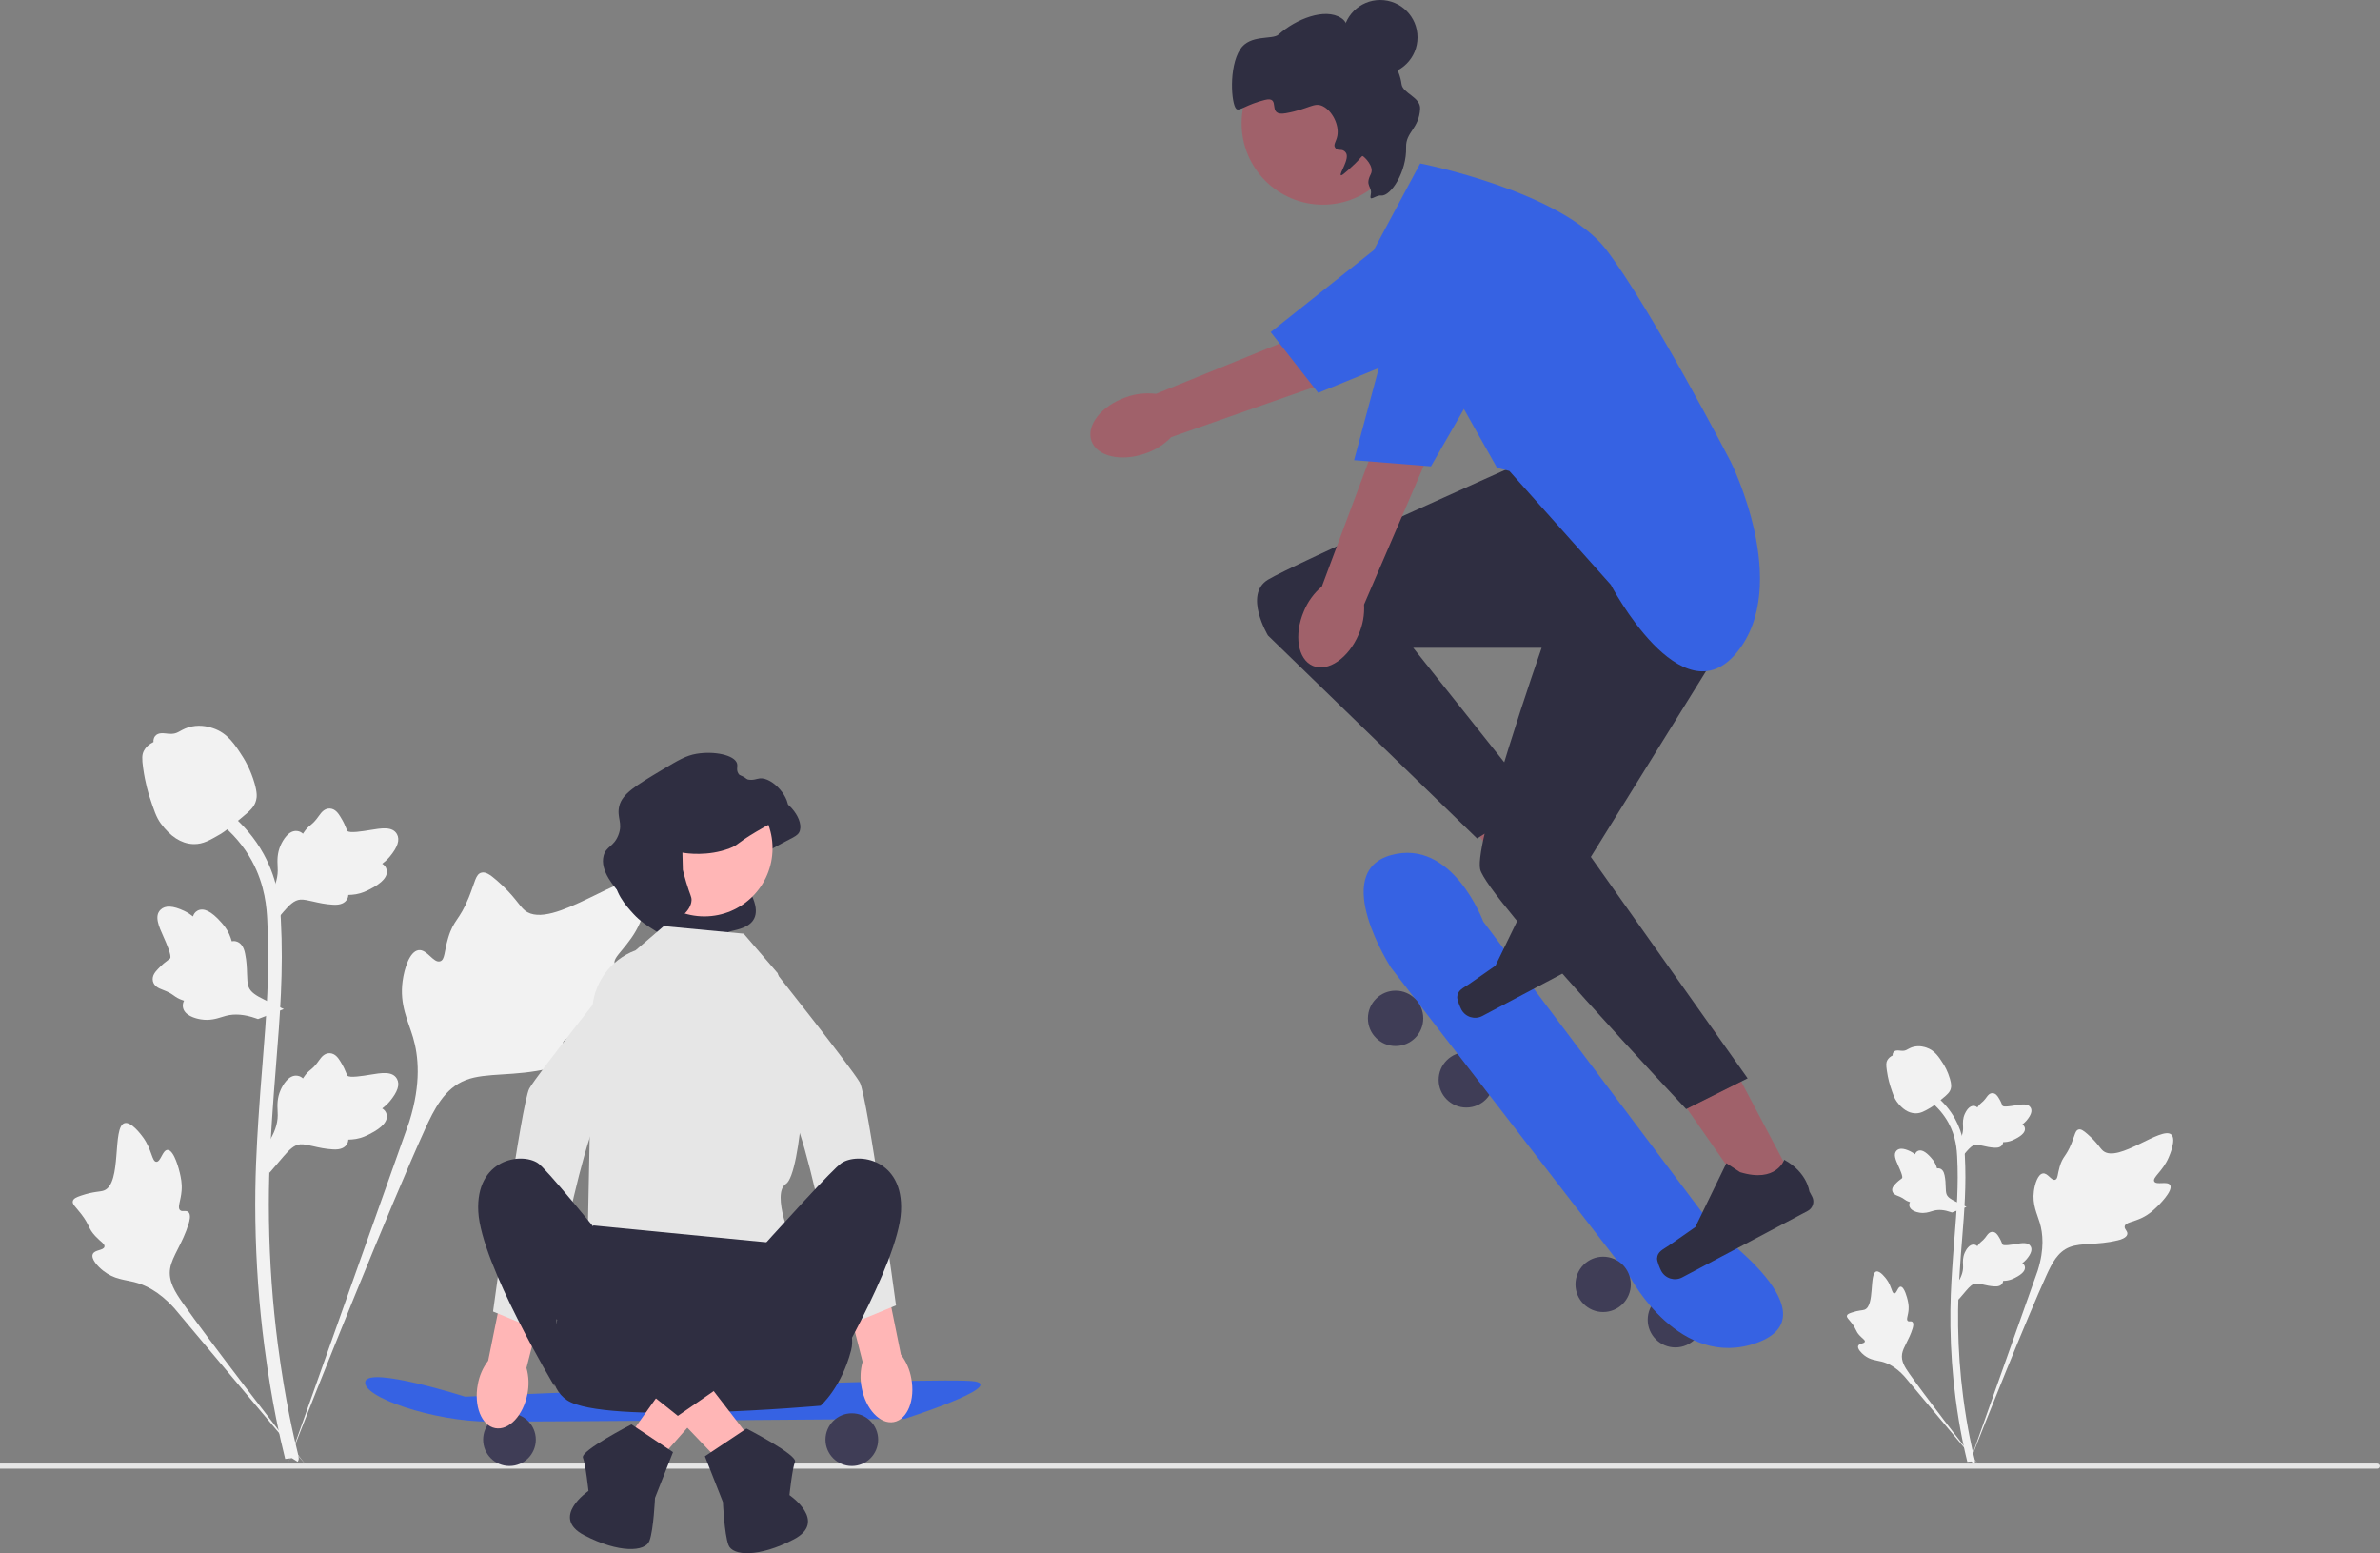 <svg xmlns="http://www.w3.org/2000/svg" width="774.04" height="505.053" viewBox="0 0 774.04 505.053" xmlns:xlink="http://www.w3.org/1999/xlink"><rect x="0" y="0" width="774.04" height="505.053" fill="#808080" stroke="none"/><path d="M774.04,476.742h0c0,.464-.376,.84-.84,.84H0v-1.68H773.2c.464,0,.84,.376,.84,.84Z" fill="#e6e6e6"/><circle cx="476.882" cy="351.138" r="9" fill="#3f3d56"/><circle cx="544.882" cy="429.138" r="9" fill="#3f3d56"/><path d="M452.382,314.638l78,101s16,30,41,21c25-9-13-36-13-36l-76-101s-10-27.142-30-21.571,0,36.571,0,36.571Z" fill="#3662e3"/><g><polygon points="584.229 385.598 571.051 392.573 537.876 345.063 557.325 334.769 584.229 385.598" fill="#a0616a"/><path d="M538.923,409.199h0c-.044,.908,.92,3.253,1.345,4.057h0c1.308,2.47,4.37,3.413,6.84,2.105l40.809-21.603c1.685-.892,2.328-2.981,1.436-4.666l-.899-1.699s-.684-6.175-8.173-10.269c0,0-2.557,7.663-14.362,4.03l-4.459-2.919-10.098,20.773-8.538,5.959c-1.868,1.304-3.79,1.957-3.901,4.232l-0,0Z" fill="#2f2e41"/></g><g><polygon points="519.229 300.598 506.051 307.573 472.876 260.063 492.325 249.769 519.229 300.598" fill="#a0616a"/><path d="M473.923,324.199h0c-.044,.908,.92,3.253,1.345,4.057h0c1.308,2.47,4.37,3.413,6.84,2.105l40.809-21.603c1.685-.892,2.328-2.981,1.436-4.666l-.899-1.699s-.684-6.175-8.173-10.269c0,0-2.557,7.663-14.362,4.03l-4.459-2.919-10.098,20.773-8.538,5.959c-1.868,1.304-3.79,1.957-3.901,4.232l-0,0Z" fill="#2f2e41"/></g><g><path d="M705.784,385.348c-.844-1.424-4.497,.101-5.168-1.191-.669-1.287,2.724-3.249,4.663-7.73,.35-.808,2.553-5.9,.922-7.472-3.092-2.978-17.24,9.313-22.191,5.29-1.087-.883-1.846-2.645-5.134-5.506-1.308-1.138-2.099-1.652-2.865-1.461-1.086,.271-1.172,1.725-2.337,4.584-1.747,4.287-2.78,4.028-3.798,7.449-.756,2.539-.583,4.016-1.472,4.303-1.258,.407-2.416-2.286-4.011-2.045-1.627,.246-2.611,3.382-2.922,5.73-.583,4.406,1.035,7.313,1.932,10.371,.975,3.322,1.553,8.375-.698,15.528l-22.277,62.766c4.918-12.879,19.158-48.185,25.142-61.305,1.727-3.787,3.635-7.629,7.551-9.145,3.77-1.46,8.949-.588,15.55-2.179,.771-.186,2.911-.73,3.18-1.988,.223-1.04-1.036-1.621-.842-2.595,.259-1.307,2.734-1.323,5.775-2.831,2.144-1.063,3.48-2.328,4.629-3.415,.346-.328,5.495-5.262,4.371-7.157h-0Z" fill="#f2f2f2"/><path d="M618.139,418.391c-.942,.004-1.248,2.236-2.076,2.193-.825-.043-.808-2.275-2.448-4.519-.296-.405-2.159-2.955-3.401-2.608-2.354,.658-.404,11.148-3.806,12.418-.747,.279-1.831,.143-4.184,.931-.936,.314-1.417,.554-1.544,.985-.18,.611,.508,1.073,1.575,2.47,1.6,2.094,1.175,2.527,2.56,4.013,1.028,1.104,1.803,1.445,1.687,1.964-.163,.735-1.819,.526-2.161,1.379-.349,.87,.907,2.257,1.969,3.087,1.994,1.558,3.888,1.602,5.647,2.044,1.912,.48,4.559,1.654,7.42,4.823l24.378,29.044c-4.902-6.13-18.122-23.306-22.835-30.029-1.361-1.941-2.696-3.985-2.31-6.345,.371-2.272,2.293-4.562,3.417-8.261,.131-.432,.481-1.639-.058-2.134-.446-.409-1.095,.041-1.517-.335-.567-.504,.14-1.724,.277-3.651,.097-1.359-.138-2.38-.341-3.258-.061-.265-.997-4.215-2.251-4.21v0Z" fill="#f2f2f2"/><path d="M636.939,422.611l-.568-5.068,.259-.384c1.2-1.777,1.812-3.512,1.819-5.159,.001-.262-.011-.524-.023-.79-.049-1.057-.11-2.371,.575-3.903,.384-.854,1.463-2.831,3.086-2.587,.437,.061,.767,.262,1.018,.497,.037-.059,.075-.117,.115-.181,.505-.771,.905-1.101,1.291-1.419,.296-.245,.602-.497,1.082-1.094,.21-.262,.374-.492,.513-.685,.42-.585,.968-1.282,1.935-1.27,1.033,.049,1.574,.903,1.932,1.468,.64,1.008,.93,1.735,1.122,2.217,.07,.176,.149,.374,.19,.436,.333,.489,3.038,.032,4.057-.135,2.289-.382,4.27-.712,5.087,.732,.585,1.033,.151,2.398-1.33,4.168-.461,.551-.952,.969-1.388,1.297,.361,.215,.684,.546,.815,1.065h0c.308,1.228-.748,2.459-3.137,3.663-.593,.301-1.392,.702-2.512,.896-.527,.091-1.002,.113-1.408,.125-.009,.235-.064,.489-.207,.751-.42,.771-1.293,1.138-2.61,1.05-1.449-.076-2.642-.352-3.694-.595-.919-.21-1.711-.389-2.332-.347-1.153,.093-2.041,1.016-3.083,2.212l-2.603,3.042h-0Z" fill="#f2f2f2"/><path d="M639.572,392.435l-4.758,1.835-.437-.153c-2.023-.71-3.857-.862-5.452-.451-.254,.065-.504,.143-.759,.223-1.01,.315-2.266,.708-3.922,.434-.924-.155-3.11-.697-3.285-2.329-.052-.438,.059-.809,.222-1.111-.066-.021-.133-.042-.204-.065-.874-.293-1.295-.597-1.7-.889-.312-.224-.633-.456-1.332-.769-.307-.137-.571-.237-.793-.322-.672-.258-1.486-.611-1.719-1.549-.215-1.011,.474-1.751,.93-2.241,.813-.875,1.442-1.34,1.86-1.648,.153-.112,.324-.239,.373-.294,.389-.446-.74-2.947-1.159-3.891-.95-2.118-1.772-3.95-.582-5.106,.851-.828,2.282-.754,4.369,.229,.65,.307,1.179,.675,1.607,1.013,.117-.404,.354-.8,.823-1.058h0c1.11-.61,2.569,.099,4.339,2.105,.442,.498,1.033,1.169,1.504,2.203,.221,.487,.363,.941,.478,1.331,.229-.051,.49-.063,.779,.009,.852,.21,1.429,.962,1.678,2.258,.294,1.421,.329,2.645,.362,3.724,.03,.942,.058,1.753,.255,2.344,.382,1.091,1.5,1.717,2.922,2.421l3.603,1.746-0,0Z" fill="#f2f2f2"/><path d="M636.939,377.504l-.568-5.068,.259-.384c1.2-1.777,1.812-3.512,1.819-5.159,.001-.262-.011-.524-.023-.79-.049-1.057-.11-2.371,.575-3.903,.384-.854,1.463-2.831,3.086-2.587,.437,.061,.767,.262,1.018,.497,.037-.059,.075-.117,.115-.181,.505-.771,.905-1.101,1.291-1.419,.296-.245,.602-.497,1.082-1.094,.21-.262,.374-.492,.513-.685,.42-.585,.968-1.282,1.935-1.27,1.033,.049,1.574,.903,1.932,1.468,.64,1.008,.93,1.735,1.122,2.217,.07,.176,.149,.374,.19,.436,.333,.489,3.038,.032,4.057-.135,2.289-.382,4.27-.712,5.087,.732,.585,1.033,.151,2.398-1.33,4.168-.461,.551-.952,.969-1.388,1.297,.361,.215,.684,.546,.815,1.065h0c.308,1.228-.748,2.459-3.137,3.663-.593,.301-1.392,.702-2.512,.896-.527,.091-1.002,.113-1.408,.125-.009,.235-.064,.489-.207,.751-.42,.771-1.293,1.138-2.61,1.05-1.449-.076-2.642-.352-3.694-.595-.919-.21-1.711-.389-2.332-.347-1.153,.093-2.041,1.016-3.083,2.212l-2.603,3.042h-0Z" fill="#f2f2f2"/><path d="M642.124,475.881l-1.062-.666-.257-1.226,.257,1.226-1.238,.142c-.02-.115-.087-.379-.188-.793-.554-2.266-2.244-9.162-3.654-20.023-.984-7.581-1.541-15.376-1.656-23.17-.115-7.807,.255-13.717,.551-18.467,.224-3.583,.496-6.994,.762-10.317,.71-8.878,1.379-17.265,.881-26.55-.11-2.073-.341-6.387-2.862-10.978-1.462-2.663-3.476-5.027-5.987-7.023l1.561-1.963c2.771,2.207,5,4.826,6.623,7.782,2.795,5.09,3.047,9.791,3.168,12.05,.507,9.449-.17,17.916-.887,26.88-.264,3.311-.536,6.708-.759,10.276-.294,4.706-.66,10.565-.546,18.271,.113,7.701,.663,15.4,1.634,22.886,1.392,10.724,3.058,17.517,3.605,19.749,.291,1.192,.352,1.441,.054,1.914v-0Z" fill="#f2f2f2"/><path d="M623.075,362.018c-.103,0-.207-.002-.312-.01-2.134-.115-4.11-1.392-5.875-3.796-.827-1.131-1.251-2.42-2.095-4.992-.131-.396-.767-2.408-1.154-5.176-.253-1.808-.221-2.565,.137-3.233,.398-.744,1.041-1.263,1.766-1.613-.032-.24-.006-.487,.098-.739,.427-1.045,1.563-.908,2.177-.842,.311,.039,.699,.091,1.117,.069,.658-.032,1.012-.228,1.548-.521,.513-.281,1.15-.631,2.096-.825,1.865-.389,3.427,.14,3.942,.313,2.71,.903,4.046,3.01,5.593,5.45,.308,.489,1.367,2.271,2.065,4.713,.504,1.762,.433,2.545,.281,3.128-.308,1.197-1.036,1.882-2.885,3.394-1.931,1.583-2.9,2.376-3.732,2.858-1.937,1.118-3.153,1.821-4.768,1.821v0Z" fill="#f2f2f2"/></g><g><path d="M209.098,315.627c-1.489-2.511-7.932,.178-9.117-2.101-1.18-2.271,4.806-5.731,8.226-13.635,.617-1.425,4.503-10.408,1.626-13.179-5.454-5.254-30.409,16.427-39.143,9.332-1.917-1.557-3.256-4.665-9.056-9.712-2.308-2.008-3.703-2.914-5.054-2.577-1.916,.478-2.068,3.043-4.123,8.086-3.082,7.562-4.904,7.106-6.7,13.139-1.333,4.479-1.028,7.083-2.597,7.59-2.219,.718-4.262-4.033-7.075-3.608-2.87,.434-4.606,5.966-5.154,10.107-1.029,7.772,1.826,12.9,3.408,18.293,1.719,5.86,2.739,14.773-1.231,27.39l-39.295,110.715c8.675-22.718,33.794-84.996,44.349-108.138,3.047-6.681,6.411-13.457,13.319-16.132,6.651-2.575,15.785-1.038,27.43-3.843,1.36-.328,5.134-1.288,5.609-3.508,.393-1.835-1.827-2.859-1.486-4.578,.457-2.305,4.823-2.334,10.187-4.994,3.783-1.876,6.139-4.106,8.166-6.024,.611-.578,9.693-9.281,7.71-12.624h-0Z" fill="#f2f2f2"/><path d="M54.498,373.912c-1.662,.006-2.201,3.944-3.662,3.868-1.455-.076-1.426-4.012-4.319-7.971-.522-.714-3.809-5.213-5.999-4.601-4.152,1.161-.712,19.665-6.714,21.904-1.317,.491-3.229,.252-7.38,1.643-1.651,.553-2.499,.977-2.723,1.737-.318,1.079,.897,1.893,2.779,4.357,2.823,3.694,2.073,4.457,4.516,7.079,1.814,1.947,3.18,2.548,2.976,3.465-.288,1.296-3.209,.928-3.812,2.432-.615,1.534,1.599,3.982,3.474,5.446,3.518,2.747,6.858,2.826,9.962,3.606,3.372,.847,8.041,2.918,13.088,8.507l43.002,51.231c-8.647-10.813-31.966-41.11-40.279-52.968-2.4-3.423-4.755-7.03-4.074-11.192,.655-4.007,4.045-8.047,6.028-14.571,.232-.762,.849-2.891-.103-3.765-.787-.722-1.931,.072-2.676-.592-1-.89,.246-3.04,.488-6.441,.171-2.398-.244-4.198-.601-5.746-.108-.467-1.759-7.435-3.971-7.427v0Z" fill="#f2f2f2"/><path d="M87.659,381.356l-1.001-8.94,.458-.678c2.117-3.134,3.197-6.194,3.209-9.1,.002-.462-.019-.924-.041-1.394-.086-1.865-.194-4.183,1.014-6.885,.678-1.507,2.581-4.994,5.443-4.563,.771,.108,1.353,.462,1.796,.876,.065-.104,.132-.207,.203-.319,.891-1.36,1.597-1.942,2.277-2.504,.522-.432,1.062-.876,1.908-1.93,.371-.462,.66-.868,.904-1.209,.74-1.032,1.707-2.262,3.412-2.24,1.822,.086,2.776,1.593,3.408,2.59,1.129,1.778,1.64,3.061,1.979,3.911,.123,.311,.263,.66,.335,.768,.587,.863,5.359,.056,7.157-.237,4.038-.673,7.533-1.256,8.972,1.291,1.032,1.822,.265,4.23-2.346,7.351-.814,.971-1.679,1.709-2.448,2.288,.637,.38,1.206,.963,1.438,1.878h0c.544,2.167-1.319,4.338-5.534,6.462-1.047,.531-2.456,1.239-4.431,1.58-.93,.16-1.768,.199-2.484,.22-.015,.414-.112,.863-.365,1.325-.74,1.36-2.281,2.007-4.604,1.852-2.556-.134-4.66-.622-6.516-1.049-1.621-.371-3.017-.686-4.114-.613-2.033,.164-3.6,1.791-5.439,3.902l-4.591,5.366h-0Z" fill="#f2f2f2"/><path d="M92.305,328.128l-8.394,3.236-.772-.271c-3.568-1.253-6.803-1.521-9.616-.796-.447,.115-.889,.253-1.338,.393-1.782,.556-3.997,1.249-6.917,.765-1.629-.273-5.486-1.23-5.794-4.108-.091-.773,.104-1.426,.392-1.959-.117-.036-.234-.075-.36-.115-1.541-.517-2.284-1.052-2.999-1.568-.55-.396-1.117-.805-2.35-1.356-.541-.242-1.007-.419-1.399-.568-1.186-.454-2.621-1.078-3.033-2.733-.379-1.784,.837-3.089,1.641-3.954,1.434-1.543,2.544-2.363,3.281-2.906,.269-.198,.572-.422,.658-.518,.686-.787-1.305-5.198-2.045-6.863-1.676-3.735-3.126-6.968-1.027-9.006,1.5-1.46,4.025-1.33,7.706,.405,1.146,.541,2.079,1.191,2.834,1.787,.206-.712,.625-1.411,1.452-1.867h0c1.958-1.076,4.531,.175,7.654,3.714,.779,.878,1.821,2.062,2.652,3.885,.39,.859,.64,1.659,.843,2.347,.405-.09,.864-.11,1.374,.017,1.503,.371,2.52,1.698,2.959,3.983,.519,2.506,.581,4.665,.638,6.569,.052,1.662,.101,3.093,.451,4.135,.674,1.925,2.646,3.028,5.154,4.271l6.355,3.08-0,0Z" fill="#f2f2f2"/><path d="M87.659,301.791l-1.001-8.94,.458-.678c2.117-3.134,3.197-6.194,3.209-9.1,.002-.462-.019-.924-.041-1.394-.086-1.865-.194-4.183,1.014-6.885,.678-1.507,2.581-4.994,5.443-4.563,.771,.108,1.353,.462,1.796,.876,.065-.104,.132-.207,.203-.319,.891-1.36,1.597-1.942,2.277-2.504,.522-.432,1.062-.876,1.908-1.93,.371-.462,.66-.868,.904-1.209,.74-1.032,1.707-2.262,3.412-2.24,1.822,.086,2.776,1.593,3.408,2.59,1.129,1.778,1.64,3.061,1.979,3.911,.123,.311,.263,.66,.335,.768,.587,.863,5.359,.056,7.157-.237,4.038-.673,7.533-1.256,8.972,1.291,1.032,1.822,.265,4.23-2.346,7.351-.814,.971-1.679,1.709-2.448,2.288,.637,.38,1.206,.963,1.438,1.878h0c.544,2.167-1.319,4.338-5.534,6.462-1.047,.531-2.456,1.239-4.431,1.58-.93,.16-1.768,.199-2.484,.22-.015,.414-.112,.863-.365,1.325-.74,1.36-2.281,2.007-4.604,1.852-2.556-.134-4.66-.622-6.516-1.049-1.621-.371-3.017-.686-4.114-.613-2.033,.164-3.6,1.791-5.439,3.902l-4.591,5.366h-0Z" fill="#f2f2f2"/><path d="M96.806,475.322l-1.873-1.174-.453-2.163,.453,2.163-2.184,.25c-.035-.203-.153-.669-.332-1.399-.978-3.997-3.958-16.162-6.445-35.319-1.735-13.373-2.717-27.122-2.92-40.871-.203-13.77,.449-24.195,.971-32.574,.395-6.32,.874-12.337,1.345-18.199,1.252-15.661,2.432-30.454,1.554-46.832-.194-3.656-.602-11.267-5.048-19.365-2.579-4.697-6.132-8.866-10.561-12.389l2.754-3.462c4.889,3.894,8.819,8.513,11.683,13.727,4.93,8.979,5.374,17.271,5.588,21.255,.894,16.667-.3,31.603-1.565,47.415-.466,5.84-.945,11.832-1.338,18.126-.518,8.301-1.163,18.635-.963,32.228,.199,13.585,1.17,27.165,2.881,40.37,2.456,18.916,5.394,30.899,6.359,34.836,.514,2.102,.622,2.543,.095,3.376v-0Z" fill="#f2f2f2"/><path d="M63.205,274.475c-.181,0-.365-.004-.55-.017-3.764-.203-7.25-2.456-10.362-6.695-1.459-1.994-2.206-4.269-3.695-8.806-.231-.699-1.353-4.248-2.035-9.13-.447-3.19-.391-4.524,.242-5.702,.701-1.312,1.837-2.227,3.114-2.845-.056-.423-.011-.859,.173-1.304,.753-1.843,2.756-1.601,3.84-1.485,.548,.069,1.232,.16,1.971,.121,1.161-.056,1.785-.401,2.73-.919,.904-.496,2.029-1.114,3.697-1.455,3.289-.686,6.046,.246,6.954,.553,4.781,1.593,7.138,5.31,9.866,9.613,.544,.863,2.411,4.006,3.643,8.314,.889,3.108,.764,4.489,.496,5.517-.544,2.111-1.828,3.32-5.089,5.987-3.406,2.793-5.115,4.192-6.583,5.042-3.417,1.973-5.562,3.212-8.411,3.212v0Z" fill="#f2f2f2"/></g><path d="M566.382,199.638l-49,79,51,72-20,10s-65-69-67-78,20-72,20-72h-41.768l39.768,50-19,12-68-66s-8-13.291,0-18.146c8-4.854,79.736-36.854,79.736-36.854l74.264,48Z" fill="#2f2e41"/><circle cx="453.882" cy="331.138" r="9" fill="#3f3d56"/><circle cx="521.382" cy="417.638" r="9" fill="#3f3d56"/><path d="M446.882,81.138l15-28s45.945,9,60.472,28c14.528,19,40.528,69,40.528,69,0,0,20,40,2,62-18,22-41-22-41-22l-33-37-4-1-40-71Z" fill="#3662e3"/><g><path id="b-2755" d="M424.062,198.725c1.279-3.103,3.282-5.855,5.843-8.025l21.661-57.972,16.761,6.456-24.703,57.39c.196,3.35-.413,6.697-1.775,9.763-3.306,7.721-9.966,12.272-14.878,10.169-4.912-2.103-6.214-10.064-2.909-17.782v-0Z" fill="#a0616a"/><polygon points="458.382 82.638 497.882 95.138 465.382 151.638 440.382 149.638 458.382 82.638" fill="#3662e3"/></g><g><path id="c-2756" d="M366.086,129.2c3.15-1.159,6.531-1.547,9.862-1.132l57.333-23.3,6.594,16.707-58.964,20.667c-2.333,2.412-5.209,4.23-8.388,5.303-7.921,2.793-15.779,.973-17.556-4.066-1.777-5.039,3.201-11.387,11.119-14.178l0-0Z" fill="#a0616a"/><polygon points="460.882 70.138 489.92 102.696 428.716 127.738 413.264 107.983 460.882 70.138" fill="#3662e3"/></g><g><path d="M225.89,283.514c.032,.006,.081,.014,.14,.024,1.154,.191,8.132,1.268,15.168-1.412,2.98-1.135,1.964-1.418,8.602-5.365,7.782-4.628,9.779-4.595,10.359-6.753,1.157-4.309-5.022-11.082-9.112-10.636-1.077,.117-2.23,.759-4.023,.324-.394-.096-2.119-.514-2.96-1.942-.75-1.274-.115-2.193-.417-3.237-.792-2.742-7.393-4.111-13.181-3.144-3.329,.556-5.918,2.074-10.96,5.088-8.776,5.246-13.164,7.868-14.151,11.887-.935,3.809,1.309,5.45-.323,9.527-1.519,3.796-3.933,3.543-4.763,6.614-1.336,4.942,3.623,10.366,5.69,12.625,2.265,2.477,4.432,3.837,7.308,5.642,3.61,2.265,5.415,3.398,7.585,3.283,3.934-.209,15.625,.502,15.778-2.754,.057-1.22,14.236-.221,7.255-13.358-.856-1.611-17.633,.11-17.854-.816" fill="#2f2e41"/><circle cx="229.082" cy="275.814" r="22.166" fill="#ffb6b6"/><path d="M151.269,454.155s-31.103-9.917-32.455-4.958,22.088,13.072,40.569,13.072,134.779-.902,134.779-.902c0,0,32.455-10.368,22.989-12.171-9.466-1.803-165.882,4.958-165.882,4.958Z" fill="#3662e3"/><circle cx="165.694" cy="468.128" r="8.565" fill="#3f3d56"/><circle cx="277.033" cy="468.128" r="8.565" fill="#3f3d56"/><path d="M241.874,303.598l-25.991-2.461-9.169,7.87h-0c-8.345,3.095-13.948,10.981-14.124,19.88l-1.427,71.852,66.714,4.057s-7.212-16.678-2.254-19.834c4.958-3.155,7.99-46.429,3.832-53.416s-6.536-15.101-6.536-15.101l-11.044-12.847Z" fill="#e6e6e6"/><path d="M192.965,398.485l-8.114,20.285s-12.621,28.398-.451,36.512,82.49,1.803,82.49,1.803c0,0,6.762-5.86,9.917-18.031s-16.678-31.554-16.678-31.554l-2.254-2.705-64.911-6.311Z" fill="#2f2e41"/><g><path id="d-2757" d="M280.232,451.237c1.328,7.005,6.018,11.997,10.476,11.152,4.458-.846,6.994-7.209,5.665-14.216-.492-2.806-1.65-5.454-3.375-7.721l-6-29.608-13.834,3.112,7.384,28.858c-.776,2.742-.884,5.631-.315,8.423Z" fill="#ffb6b6"/><path d="M240.903,349.46s4.361,5.088,12.445,6.226,20.717,75.946,20.717,75.946l17.346-7.16s-9.226-67.944-11.798-72.529-29.731-38.806-29.731-38.806l-8.979,36.322Z" fill="#e6e6e6"/></g><g><path id="e-2758" d="M171.533,453.237c-1.328,7.005-6.018,11.997-10.476,11.152-4.458-.846-6.994-7.209-5.665-14.216,.492-2.806,1.65-5.454,3.375-7.721l6-29.608,13.834,3.112-7.384,28.858c.776,2.742,.884,5.631,.315,8.423Z" fill="#ffb6b6"/><path d="M210.861,351.46s-4.361,5.088-12.445,6.226-20.717,75.946-20.717,75.946l-17.346-7.16s9.226-67.944,11.798-72.529,29.731-38.806,29.731-38.806l8.979,36.322Z" fill="#e6e6e6"/></g><polygon points="246.387 438.347 233.128 426.788 201.908 470.778 210.892 478.611 246.387 438.347" fill="#ffb6b6"/><path d="M268.243,450.774s23.891-39.668,24.792-56.797c.902-17.129-13.974-19.383-19.383-15.777s-63.77,69.937-63.77,69.937l18.245,12.253,39.476-31.437,.641,21.82Z" fill="#2f2e41"/><polygon points="200.93 440.597 213.711 428.512 246.682 471.206 238.022 479.395 200.93 440.597" fill="#ffb6b6"/><path d="M180.344,450.774s-23.891-39.668-24.792-56.797c-.902-17.129,13.974-19.383,19.383-15.777s59.46,72.574,59.46,72.574l-13.935,9.617-39.476-31.437-.641,21.82Z" fill="#2f2e41"/><path d="M205.361,463.17s-16.678,8.565-15.777,10.818,1.803,10.818,1.803,10.818c0,0-12.621,8.565-1.352,14.425,11.269,5.86,19.834,5.409,21.186,1.803s1.803-13.974,1.803-13.974l5.86-14.875-13.523-9.015Z" fill="#2f2e41"/><path d="M242.775,464.522s16.678,8.565,15.777,10.818-1.803,10.818-1.803,10.818c0,0,12.621,8.565,1.352,14.425-11.269,5.86-19.834,5.409-21.186,1.803s-1.803-13.974-1.803-13.974l-5.86-14.875,13.523-9.015Z" fill="#2f2e41"/><path d="M221.942,277.248c.032,.006,.081,.014,.14,.024,1.154,.191,8.132,1.268,15.168-1.412,2.98-1.135,1.964-1.418,8.602-5.365,7.782-4.628,9.779-4.595,10.359-6.753,1.157-4.309-5.022-11.082-9.112-10.636-1.077,.117-2.23,.759-4.023,.324-.394-.096-2.119-.514-2.96-1.942-.75-1.274-.115-2.193-.417-3.237-.792-2.742-7.393-4.111-13.181-3.144-3.329,.556-5.918,2.074-10.96,5.088-8.776,5.246-13.164,7.868-14.151,11.887-.935,3.809,1.309,5.45-.323,9.527-1.519,3.796-3.933,3.543-4.763,6.614-1.336,4.942,3.623,10.366,5.69,12.625,2.265,2.477,4.432,3.837,7.308,5.642,3.61,2.265,5.415,3.398,7.585,3.283,3.934-.209,7.848-3.774,8-7.03,.057-1.22-.452-1.586-1.712-5.781-.525-1.748-.889-3.19-1.11-4.116" fill="#2f2e41"/></g><circle cx="448.882" cy="12.138" r="12.138" fill="#2f2e41"/><circle cx="430.238" cy="40.116" r="26.433" fill="#a0616a"/><path d="M449.197,63.581c3.167,.283,8.336-7.818,8.106-15.663-.148-5.047,4.234-6.039,4.559-12.548,.19-3.793-5.636-4.975-6.036-8.017-.725-5.512-4.281-9.22-4.725-9.671-3.832-3.892-6.537-2.627-11.043-7.137-2.713-2.716-2.018-3.46-3.845-4.664-5.274-3.476-14.749,.291-20.416,5.367-1.961,1.756-9.27-.163-12.463,4.796-3.762,5.843-2.888,17.759-1.275,19.332,.98,.955,3.218-1.379,9.284-2.877,5.616-1.387,.318,5.472,6.811,4.321,7.677-1.361,9.181-3.697,12.056-2.296,3.039,1.481,5.414,6.067,4.725,9.671-.342,1.789-1.334,2.786-.775,3.696,1.021,1.661,2.193,.032,3.502,1.699,1.523,1.938-2.262,6.912-1.549,7.392,.144,.097,.578,.084,4.664-3.845,1.631-1.569,2.11-2.532,2.429-2.385,.517,.239,3.903,3.394,2.61,5.886-2.012,3.877,.563,3.998,0,6.608-.581,2.693,1.369,.156,3.382,.336Z" fill="#2f2e41"/></svg>